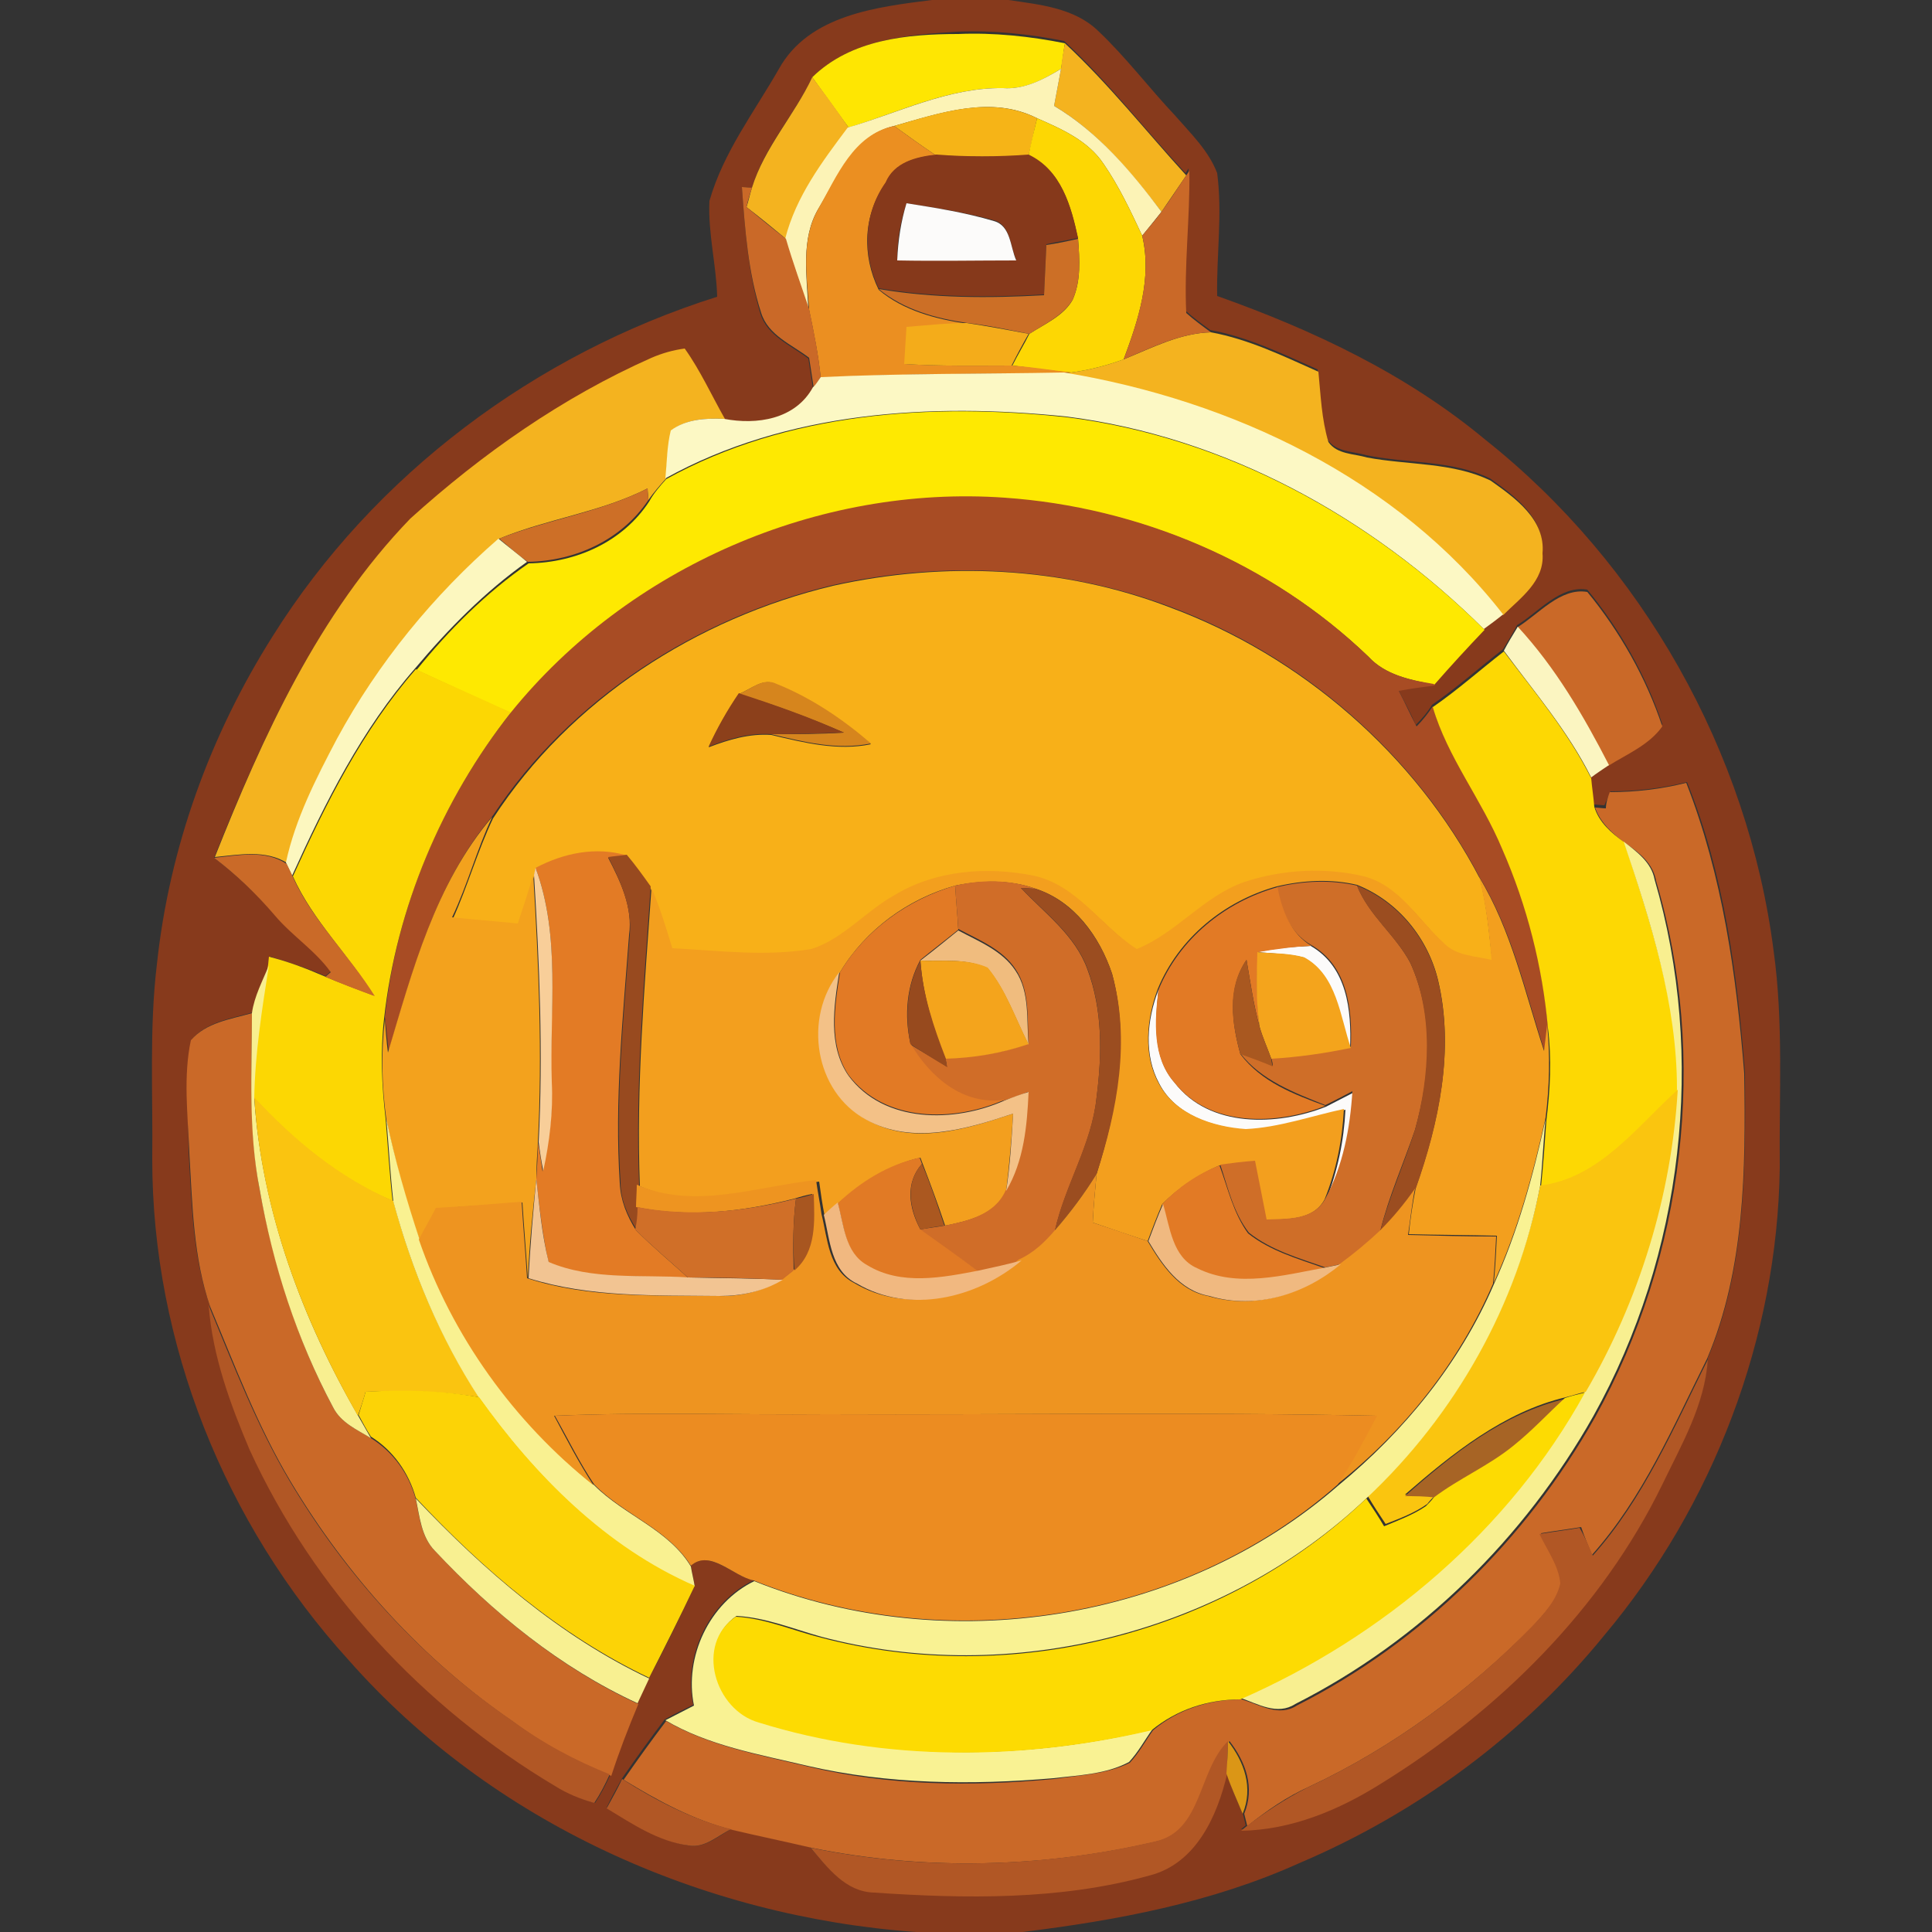 <?xml version="1.0" encoding="utf-8"?>
<!-- Generator: Adobe Illustrator 26.0.3, SVG Export Plug-In . SVG Version: 6.00 Build 0)  -->
<svg version="1.1" id="Layer_1" xmlns="http://www.w3.org/2000/svg" xmlns:xlink="http://www.w3.org/1999/xlink" x="0px" y="0px"
	 viewBox="0 0 250 250" style="enable-background:new 0 0 250 250;" xml:space="preserve">
<rect x="0" y="0" width="250" height="250" fill="#333333" stroke="none"/>
<style type="text/css">
	.st0{fill:#873A1C;}
	.st1{fill:#FEE602;}
	.st2{fill:#F4B31F;}
	.st3{fill:#FCF3B6;}
	.st4{fill:#F6B417;}
	.st5{fill:#FDD703;}
	.st6{fill:#EB8F21;}
	.st7{fill:#86391B;}
	.st8{fill:#CA6928;}
	.st9{fill:#FCFBFA;}
	.st10{fill:#CC6F26;}
	.st11{fill:#F4AC1A;}
	.st12{fill:#FCF8C4;}
	.st13{fill:#FEE901;}
	.st14{fill:#CD6F27;}
	.st15{fill:#A84C24;}
	.st16{fill:#FCF7BF;}
	.st17{fill:#F8B018;}
	.st18{fill:#FBF5C1;}
	.st19{fill:#FDD803;}
	.st20{fill:#FCD703;}
	.st21{fill:#D6851D;}
	.st22{fill:#8C401B;}
	.st23{fill:#F3A21D;}
	.st24{fill:#F8EF90;}
	.st25{fill:#CA6A28;}
	.st26{fill:#E37B25;}
	.st27{fill:#984A1F;}
	.st28{fill:#F8CE99;}
	.st29{fill:#F39F1E;}
	.st30{fill:#D06D28;}
	.st31{fill:#CF6E28;}
	.st32{fill:#E27A25;}
	.st33{fill:#9B4D20;}
	.st34{fill:#F0BC7E;}
	.st35{fill:#F4A41C;}
	.st36{fill:#974A1E;}
	.st37{fill:#A95820;}
	.st38{fill:#F3C187;}
	.st39{fill:#FAC50F;}
	.st40{fill:#FAC410;}
	.st41{fill:#F9F191;}
	.st42{fill:#F9F293;}
	.st43{fill:#E17A25;}
	.st44{fill:#AB5820;}
	.st45{fill:#EE9420;}
	.st46{fill:#F2C492;}
	.st47{fill:#D06F28;}
	.st48{fill:#A85620;}
	.st49{fill:#F1B880;}
	.st50{fill:#F0B980;}
	.st51{fill:#B15725;}
	.st52{fill:#FCD306;}
	.st53{fill:#A76425;}
	.st54{fill:#FDDB02;}
	.st55{fill:#EC8C21;}
	.st56{fill:#F8F091;}
	.st57{fill:#DB9616;}
</style>
<g id="_x23_873a1cff">
	<path class="st0" d="M120.6,0h9.9c4,0.6,8.5,1,11.6,4c3.6,3.4,6.6,7.4,10,11c2,2.3,4.3,4.5,5.4,7.4c0.7,5.3-0.1,10.6,0,15.9
		c12.4,4.4,24.5,10.1,34.7,18.6c20.3,16.1,34,40.4,37.3,66.1c1.3,9.3,0.7,18.7,0.8,28.1c-0.3,22-8.6,43.7-22.7,60.5
		c-10.5,12.9-24.2,23-39.5,29.5c-11.3,5.1-23.6,7.4-35.8,8.9h-13.8c-27.7-2-54.9-14.2-73.4-35.2c-16-17.6-25.4-41-25.4-64.8
		c0.1-8.4-0.4-16.9,0.6-25.2c1.6-15.1,6.9-29.7,15-42.5c13.1-20.9,34-36.5,57.5-43.9c-0.1-4.1-1.2-8.2-1-12.4
		c1.8-6.3,5.8-11.5,9-17.1C104.7,1.9,113.5,0.9,120.6,0 M105.1,10c-2.3,4.9-6.2,9-7.8,14.3L96,24.2c0.4,5.5,0.8,11.1,2.4,16.4
		c0.9,2.9,4,4.1,6.2,5.8c0.2,1.3,0.4,2.6,0.6,3.9c-2.3,4.1-7.2,4.9-11.5,4.1c-1.7-3.1-3.2-6.3-5.2-9.1c-1.5,0.1-2.9,0.6-4.3,1.2
		c-11.5,5.1-21.9,12.4-31.2,20.8C41.2,79.4,34,95.3,27.7,111c2.9,2.2,5.5,4.7,7.9,7.4c2.2,2.6,5.2,4.5,7.2,7.3l-0.7,0.6
		c-2.3-1-4.7-1.8-7.1-2.5l-0.1,1c-0.8,2-1.9,4-2.2,6.2c-2.8,0.8-5.9,1.2-7.9,3.5c-1,4.7-0.4,9.6-0.4,14.4c0.4,6.7,0.5,13.5,2.7,19.9
		c0.4,6.6,2.8,12.8,5.3,18.8c8.3,18.1,22.5,33.3,39.5,43.5c1.6,0.9,3.3,1.7,5.1,2.2c0.8-1.2,1.4-2.4,2-3.7c1-3.2,2.2-6.3,3.5-9.3
		c0.5-1.1,1-2.1,1.5-3.2c2.1-3.9,4-7.9,5.9-11.9c-0.1-0.6-0.4-1.9-0.5-2.6c2.4-2.2,5.5,1.4,8.1,1.9c-5.8,2.8-9.1,9.8-7.8,16.1
		c-1.2,0.6-2.5,1.2-3.7,1.9c-1.9,2.5-3.7,5-5.5,7.6c-0.7,1.3-1.4,2.5-2,3.8c3.3,1.9,6.7,4.3,10.6,4.9c2.1,0.4,3.8-1.2,5.5-2.1
		c3.4,0.8,6.8,1.5,10.2,2.3c2.2,2.5,4.5,5.7,8.2,5.8c11.9,0.8,24.1,1,35.6-2.2c6.1-1.5,8.8-7.7,10.1-13.2c0.6,1.8,1.3,3.5,2.1,5.2
		c0.1,0.4,0.3,1.2,0.4,1.6l-0.6,0.5c6.5-0.1,12.7-2.7,18.1-6.1c15.2-9.4,28.5-22.5,36.4-38.7c2.5-5.2,5.5-10.3,5.9-16.2
		c4.9-11.6,4.9-24.5,4.8-36.9c-1-12.8-2.7-25.7-7.5-37.6c-3.2,0.8-6.6,1.2-9.9,1.2c-0.2,0.5-0.6,1.4-0.8,1.8c-0.3,0-1-0.1-1.4-0.1
		c-0.1-1.2-0.3-2.4-0.4-3.7c0.6-0.4,1.8-1.2,2.3-1.6c2.4-1.5,5.3-2.6,7-5.1c-2.1-6.3-5.5-12.3-9.7-17.4c-3.5-0.6-6.3,2.9-9.1,4.6
		c-0.4,0.8-1.3,2.3-1.8,3.1c-3.1,2.4-6,5-9.2,7.2c-0.6,1-1.3,1.8-2.1,2.6c-0.7-1.6-1.5-3.1-2.3-4.6c1.6-0.2,3.1-0.5,4.7-0.7
		l-0.2-0.2c2.1-2.5,4.3-4.8,6.5-7.1c0.6-0.5,1.8-1.4,2.5-1.9c2.2-2.3,5.4-4.5,5.1-8c0.4-4.3-3.6-7.2-6.7-9.4c-5-2.4-10.7-1.9-16-3
		c-1.7-0.5-3.9-0.4-5-2c-0.9-2.9-1-6-1.3-9.1c-4.5-2-9-4.2-13.9-5.1c-1.1-0.8-2.2-1.6-3.2-2.5c-0.3-6.1,0.5-12.3,0.4-18.4l-0.4,0.6
		c-5.3-5.7-10-11.8-15.7-17.1c-4.5-0.9-9.2-1.4-13.8-1.2C117.3,4.5,110.1,5.1,105.1,10z"/>
</g>
<g id="_x23_fee602ff">
	<path class="st1" d="M105.1,10c5-4.9,12.3-5.6,18.9-5.6c4.6-0.2,9.3,0.3,13.8,1.2c-0.2,1.1-0.3,2.2-0.5,3.3
		c-2.3,1.4-4.7,2.7-7.5,2.5c-7-0.1-13.4,3.1-20,5.1C108.2,14.3,106.7,12.2,105.1,10z"/>
</g>
<g id="_x23_f4b31fff">
	<path class="st2" d="M137.8,5.6c5.7,5.3,10.5,11.4,15.7,17.1c-1.1,1.6-2.1,3.1-3.2,4.7c-4-5.2-8.2-10.3-13.9-13.7
		c0.3-1.6,0.6-3.2,0.9-4.8C137.4,7.8,137.6,6.7,137.8,5.6z"/>
	<path class="st2" d="M97.3,24.3c1.6-5.2,5.5-9.4,7.8-14.3c1.6,2.1,3.2,4.3,4.7,6.5c-3.3,4.4-6.7,9-8.1,14.4
		c-1.7-1.4-3.4-2.8-5.1-4.1C96.8,26.2,97.1,24.9,97.3,24.3z"/>
	<path class="st2" d="M145.4,46.5c3.7-1.5,7.3-3.4,11.3-3.5c4.9,0.9,9.4,3.1,13.9,5.1c0.3,3,0.4,6.1,1.3,9.1c1.1,1.6,3.3,1.5,5,2
		c5.3,1,11.1,0.6,16,3c3.1,2.2,7.1,5,6.7,9.4c0.3,3.6-2.9,5.8-5.1,8c-13.7-17.6-35.1-27.7-56.8-31.3l0.9-0.1
		C140.9,47.9,143.2,47.3,145.4,46.5z"/>
	<path class="st2" d="M84.3,46.3c1.4-0.6,2.8-1,4.3-1.2c2,2.8,3.5,6.1,5.2,9.1c-2.4-0.1-5,0-6.9,1.5c-0.5,2-0.6,4.1-0.7,6.2
		c-0.8,0.9-1.6,1.8-2.3,2.8c0-0.4-0.1-1.1-0.1-1.5c-6.1,3.1-12.9,3.9-19.2,6.5c-8.4,7.3-15.6,16.1-20.9,25.9
		c-2.8,5.1-5.4,10.4-6.5,16.1c-2.8-1.8-6.3-1.1-9.4-0.8C34,95.3,41.2,79.4,53.1,67.1C62.4,58.7,72.8,51.4,84.3,46.3z"/>
</g>
<g id="_x23_fcf3b6ff">
	<path class="st3" d="M129.8,11.4c2.7,0.2,5.2-1.1,7.5-2.5c-0.3,1.6-0.6,3.2-0.9,4.8c5.7,3.4,10,8.5,13.9,13.7c-0.8,1-1.6,2-2.5,3.1
		c-1.5-3.2-3-6.4-5-9.3c-2-3-5.4-4.5-8.6-5.9c-5.9-3-12.5-0.7-18.5,1c-5.2,1.2-7.3,6.6-9.8,10.7c-2.3,3.9-1.5,8.7-1.3,13
		c-1-3.1-2.1-6.1-3-9.1c1.4-5.5,4.8-10,8.1-14.4C116.3,14.6,122.7,11.3,129.8,11.4z"/>
</g>
<g id="_x23_f6b417ff">
	<path class="st4" d="M115.7,16.3c5.9-1.7,12.5-4,18.5-1c-0.4,1.6-0.7,3.2-1.1,4.8c-4,0.3-8,0.2-12,0
		C119.3,18.9,117.5,17.6,115.7,16.3z"/>
</g>
<g id="_x23_fdd703ff">
	<path class="st5" d="M133.1,20.1c0.3-1.6,0.7-3.2,1.1-4.8c3.2,1.4,6.6,2.9,8.6,5.9c2,2.9,3.5,6.1,5,9.3c1.3,5.5-0.5,10.9-2.4,16
		c-2.2,0.8-4.5,1.4-6.8,1.7c-2.5-0.2-5.1-0.6-7.6-0.9c0.7-1.4,1.5-2.7,2.2-4.1c2-1.3,4.4-2.3,5.6-4.4c1.1-2.5,0.9-5.2,0.7-7.9
		C138.6,26.8,137.4,22.1,133.1,20.1z"/>
</g>
<g id="_x23_eb8f21ff">
	<path class="st6" d="M105.9,27c2.4-4.2,4.5-9.6,9.8-10.7c1.8,1.3,3.6,2.6,5.4,3.8c-2.6,0.2-5.4,1-6.5,3.6
		c-2.9,4.1-3.1,9.3-0.9,13.8c3.2,2.7,7.4,3.8,11.5,4.4c-2.6,0.1-5.2,0.3-7.8,0.5c-0.1,1.6-0.2,3.2-0.3,4.7c4.6,0.3,9.3,0.2,13.9,0.2
		c2.6,0.2,5.1,0.6,7.6,0.9l-0.9,0.1c-10.5,0.1-21,0-31.5,0.6c-0.3-3-0.9-5.9-1.5-8.8C104.4,35.7,103.6,31,105.9,27z"/>
</g>
<g id="_x23_86391bff">
	<path class="st7" d="M114.6,23.6c1.1-2.6,3.9-3.3,6.5-3.6c4,0.3,8,0.3,12,0c4.2,2,5.5,6.6,6.4,10.8c-1.4,0.3-2.8,0.5-4.1,0.8
		c-0.1,2.2-0.2,4.3-0.3,6.5c-7.1,0.4-14.3,0.4-21.4-0.8C111.6,33,111.7,27.7,114.6,23.6 M117.3,26.3c-0.8,2.4-1.2,4.8-1.2,7.3
		c5.1,0.1,10.3,0,15.4,0c-0.8-1.7-0.7-4.5-2.9-5.1C125,27.5,121.2,26.9,117.3,26.3z"/>
</g>
<g id="_x23_ca6928ff">
	<path class="st8" d="M153.5,22.7l0.4-0.6c0.1,6.1-0.7,12.3-0.4,18.4c1,0.9,2.1,1.7,3.2,2.5c-4,0.1-7.7,2-11.3,3.5
		c1.9-5.1,3.7-10.6,2.4-16c0.8-1,1.7-2,2.5-3.1C151.4,25.9,152.4,24.3,153.5,22.7z"/>
	<path class="st8" d="M96,24.2l1.3,0.1c-0.2,0.6-0.6,1.9-0.7,2.5c1.7,1.4,3.4,2.8,5.1,4.1c0.9,3.1,2,6.1,3,9.1
		c0.6,2.9,1.2,5.8,1.5,8.8c-0.2,0.3-0.7,1.1-0.9,1.4c-0.2-1.3-0.4-2.6-0.6-3.9c-2.2-1.7-5.3-2.9-6.2-5.8
		C96.8,35.3,96.4,29.7,96,24.2z"/>
	<path class="st8" d="M196.3,81.2c2.8-1.7,5.6-5.2,9.1-4.6c4.2,5.1,7.6,11.1,9.7,17.4c-1.7,2.4-4.6,3.6-7,5.1
		C204.9,92.7,201.2,86.5,196.3,81.2z"/>
	<path class="st8" d="M208.3,102.5c3.4,0,6.7-0.4,9.9-1.2c4.7,12,6.5,24.9,7.5,37.6c0.2,12.4,0.1,25.3-4.8,36.9
		c-4.4,8.8-8.3,18-14.9,25.4c-0.5-1.2-1-2.4-1.4-3.6c-1.8,0.3-3.5,0.5-5.2,0.8c1,2.1,2.5,4.1,2.7,6.4c-0.5,2.2-2.2,3.9-3.6,5.5
		c-8.4,8.5-18.2,15.8-29.1,20.9c-2.9,1.3-5.5,3.1-8,5.1c-0.1-0.4-0.3-1.2-0.4-1.6c1.4-3.4,0.2-6.7-1.9-9.4c-3.9,3.8-3.3,11.6-9.5,13
		c-14.6,3.4-29.9,3.8-44.6,0.8c-3.4-0.8-6.8-1.5-10.2-2.3c-5.1-1.3-9.7-3.8-14.1-6.5c1.8-2.6,3.6-5.1,5.5-7.6
		c5.7,3.3,12.2,4.4,18.4,5.9c10.4,2.5,21.2,2.6,31.8,1.6c3.3-0.5,6.8-0.6,9.8-2.1c1.2-1.3,2-2.8,3-4.2c3.2-2.7,7.3-4,11.5-4
		c2.3,0.7,4.8,2.3,7.1,0.8c16.2-8.2,29.7-21.5,38.6-37.3c11.6-20.9,14.7-46.5,7.9-69.4c-0.4-2.3-2.2-3.7-4-4.9
		c-1.6-1.2-3.2-2.6-3.9-4.6c0.3,0,1,0.1,1.4,0.1C207.8,103.9,208.1,103,208.3,102.5z"/>
	<path class="st8" d="M24.7,134.6c2-2.3,5.1-2.7,7.9-3.5c0,7.6-0.4,15.3,1,22.8c1.8,9.8,4.8,19.4,9.5,28.2c1,2,3.1,2.9,4.9,4
		c2.9,1.8,4.9,4.6,5.8,7.9c0.5,2.3,0.7,5,2.6,6.8c7.5,8,16.2,15.1,26.2,19.7c-1.3,3.1-2.5,6.2-3.5,9.3c-4.5-1.8-8.8-4.1-12.7-7
		c-11.8-8.1-21.5-18.9-28.8-31.1c-4.3-7.2-7.2-15-10.4-22.6c-2.2-6.4-2.3-13.2-2.7-19.9C24.3,144.2,23.7,139.3,24.7,134.6z"/>
</g>
<g id="_x23_fcfbfaff">
	<path class="st9" d="M117.3,26.3c3.8,0.6,7.6,1.2,11.3,2.3c2.2,0.6,2.1,3.3,2.9,5.1c-5.1,0-10.3,0.1-15.4,0
		C116.2,31.1,116.6,28.6,117.3,26.3z"/>
	<path class="st9" d="M162.7,123.2c2.3-0.5,4.6-0.7,6.9-0.8c4.7,2.7,5.3,8.3,5.1,13.2c-1.4-4.1-1.8-9.4-6-11.7
		C166.8,123.4,164.7,123.4,162.7,123.2z"/>
	<path class="st9" d="M150,140.2c-2-3.7-1.6-8.2-0.1-12.1c-0.4,4-0.8,8.7,2.1,12c4.5,5.9,13.3,5.6,19.6,3.1c1.2-0.6,2.3-1.2,3.5-1.8
		c-0.3,4.8-1.2,9.6-3.5,13.9c1.5-3.8,2.3-7.7,2.5-11.7c-4.2,1-8.3,2.4-12.7,2.6C157,145.9,152.1,144.3,150,140.2z"/>
</g>
<g id="_x23_cc6f26ff">
	<path class="st10" d="M135.4,31.7c1.4-0.2,2.8-0.5,4.1-0.8c0.2,2.6,0.4,5.4-0.7,7.9c-1.3,2.1-3.6,3.1-5.6,4.4
		c-2.6-0.5-5.3-1.1-8-1.4c-4.1-0.6-8.2-1.7-11.5-4.4c7.1,1.2,14.2,1.2,21.4,0.8C135.2,36,135.3,33.9,135.4,31.7z"/>
</g>
<g id="_x23_f4ac1aff">
	<path class="st11" d="M117.3,42.3c2.6-0.2,5.2-0.5,7.8-0.5c2.7,0.4,5.3,0.9,8,1.4c-0.8,1.4-1.5,2.7-2.2,4.1
		c-4.6,0-9.3,0.1-13.9-0.2C117.1,45.5,117.2,43.9,117.3,42.3z"/>
</g>
<g id="_x23_fcf8c4ff">
	<path class="st12" d="M106.2,48.8c10.5-0.5,21-0.4,31.5-0.6c21.7,3.6,43.1,13.7,56.8,31.3c-0.6,0.5-1.8,1.4-2.5,1.9
		c-14.6-14.5-33.5-24.9-54-27.5c-17.5-1.8-36.2-0.7-51.9,8c0.2-2.1,0.2-4.2,0.7-6.2c2-1.5,4.6-1.6,6.9-1.5c4.2,0.8,9.2,0.1,11.5-4.1
		C105.5,49.9,105.9,49.2,106.2,48.8z"/>
</g>
<g id="_x23_fee901ff">
	<path class="st13" d="M86.2,62c15.7-8.7,34.4-9.9,51.9-8c20.5,2.6,39.4,13,54,27.5c-2.2,2.3-4.4,4.7-6.5,7.1
		c-3-0.6-6.3-1.2-8.5-3.6c-12.6-12.1-29.6-19.3-47-20.5c-24.1-1.7-48.7,9-63.9,27.8c-4.1-1.8-8.2-3.7-12.3-5.6
		c4.2-5.2,9-10,14.5-13.8c6.2-0.1,12.2-2.8,15.6-8C84.6,63.8,85.4,62.9,86.2,62z"/>
</g>
<g id="_x23_cd6f27ff">
	<path class="st14" d="M64.6,69.7c6.3-2.5,13.1-3.4,19.2-6.5c0,0.4,0.1,1.1,0.1,1.5c-3.5,5.2-9.5,7.9-15.6,8
		C67,71.8,65.8,70.7,64.6,69.7z"/>
</g>
<g id="_x23_a84c24ff">
	<path class="st15" d="M66.1,92.2c15.2-18.8,39.8-29.5,63.9-27.8c17.4,1.2,34.4,8.4,47,20.5c2.2,2.4,5.4,3.1,8.5,3.6l0.2,0.2
		c-1.6,0.2-3.1,0.4-4.7,0.7c0.8,1.5,1.5,3.1,2.3,4.6c0.8-0.8,1.5-1.7,2.1-2.6c1.9,6.6,6.4,11.9,9,18.2c3.2,7.3,5.2,15.2,5.9,23.1
		c-0.1,0.9-0.3,2.6-0.4,3.4c-2.5-7.6-4.2-15.6-8.4-22.5c-8.4-16.1-23.1-28.8-40.1-35.1c-13.8-5.2-29.2-6-43.6-2.8
		c-17.6,4.2-34,14.7-44,29.8c-7.4,8.7-10.3,19.8-13.5,30.5c-0.2-1.5-0.3-3-0.5-4.4C51.3,117.3,57.2,103.5,66.1,92.2z"/>
</g>
<g id="_x23_fcf7bfff">
	<path class="st16" d="M43.6,95.6c5.3-9.8,12.5-18.6,20.9-25.9c1.2,1,2.5,2,3.7,3c-5.5,3.9-10.2,8.7-14.5,13.8
		c-6.9,7.9-11.6,17.3-15.9,26.8c-0.2-0.4-0.6-1.2-0.8-1.7C38.2,106,40.9,100.7,43.6,95.6z"/>
</g>
<g id="_x23_f8b018ff">
	<path class="st17" d="M107.8,75.8c14.4-3.2,29.8-2.5,43.6,2.8c17,6.3,31.7,19,40.1,35.1c0.9,3.5,1.2,7.1,1.6,10.7
		c-2.1-0.5-4.6-0.5-6.2-2.2c-3.3-3-5.7-7.4-10.3-8.6c-5.1-1.2-10.5-0.9-15.4,0.7c-5.3,1.8-8.9,6.6-14,8.7c-4.6-3-7.8-8.3-13.4-9.5
		c-6-1.2-12.6-0.7-17.9,2.5c-3.8,2.1-6.7,5.7-11,6.9c-5.9,1-12,0.2-18-0.1c-0.8-2.6-1.7-5.3-2.7-7.8c-0.9-1.4-2-2.8-3.1-4.1
		c-4-1.2-8.2-0.3-11.8,1.6l-0.2,0.9c-0.6,2.1-1.3,4.2-2,6.3c-2.8-0.3-5.6-0.6-8.5-0.8c1.9-4.2,3.2-8.8,5.2-13
		C73.8,90.5,90.2,80,107.8,75.8 M95.6,89.8c-1.5,2.2-2.8,4.5-3.9,6.9c2.6-1,5.3-1.8,8.1-1.6c4.2,1,8.6,2.1,12.9,1.2
		c-3.7-3.2-7.7-5.9-12.2-7.7C98.8,87.6,97.2,89.2,95.6,89.8z"/>
</g>
<g id="_x23_fbf5c1ff">
	<path class="st18" d="M194.6,84.2c0.4-0.8,1.3-2.3,1.8-3.1c4.9,5.3,8.5,11.5,11.8,17.9c-0.6,0.4-1.8,1.2-2.3,1.6
		C202.9,94.6,198.5,89.5,194.6,84.2z"/>
</g>
<g id="_x23_fdd803ff">
	<path class="st19" d="M185.4,91.5c3.2-2.2,6.1-4.8,9.2-7.2c4,5.3,8.3,10.4,11.3,16.4c0.1,1.2,0.3,2.4,0.4,3.7
		c0.6,2,2.2,3.4,3.9,4.6c3.4,10.4,6.9,21,7,32.2c-5.3,4.8-10.2,11.5-17.8,12.4c0.3-2.9,0.5-5.8,0.7-8.6c0.5-4,0.7-8,0.2-12
		c-0.7-7.9-2.7-15.8-5.9-23.1C191.7,103.4,187.3,98,185.4,91.5z"/>
</g>
<g id="_x23_fcd703ff">
	<path class="st20" d="M37.9,113.4c4.3-9.5,9-18.9,15.9-26.8c4.1,1.9,8.2,3.7,12.3,5.6c-8.9,11.3-14.8,25.2-16.4,39.6
		c-0.5,4.3-0.3,8.7,0.2,13c0.3,3.5,0.5,7.1,0.9,10.6c-7-2.9-12.9-7.9-18-13.4c0.1-5.8,1-11.5,1.9-17.2l0.1-1
		c2.4,0.6,4.8,1.5,7.1,2.5c2.1,0.9,4.3,1.7,6.4,2.5C45.2,123.6,40.5,119.2,37.9,113.4z"/>
</g>
<g id="_x23_d6851dff">
	<path class="st21" d="M95.6,89.8c1.6-0.6,3.1-2.2,4.9-1.3c4.5,1.8,8.6,4.6,12.2,7.7c-4.4,0.9-8.7-0.2-12.9-1.2c3.1,0,6.3,0,9.4-0.2
		C104.8,92.9,100.2,91.2,95.6,89.8z"/>
</g>
<g id="_x23_8c401bff">
	<path class="st22" d="M91.7,96.6c1.1-2.4,2.4-4.7,3.9-6.9c4.6,1.5,9.2,3.1,13.6,5.1c-3.1,0.1-6.3,0.2-9.4,0.2
		C97,94.8,94.3,95.6,91.7,96.6z"/>
</g>
<g id="_x23_f3a21dff">
	<path class="st23" d="M50.2,136.2c3.2-10.7,6.1-21.8,13.5-30.5c-2,4.2-3.2,8.8-5.2,13c2.8,0.3,5.6,0.5,8.5,0.8
		c0.7-2.1,1.4-4.2,2-6.3c0.7,11.5,1.2,23.1,0.6,34.7c-0.1,1.6-0.2,3.1-0.2,4.7c-0.5,4.3-0.9,8.6-1.1,12.9c-0.2-3.3-0.5-6.6-0.7-9.9
		c-3.7,0.3-7.4,0.5-11.1,0.8c-0.7,1.4-1.5,2.7-2.2,4.1c-1.8-5.1-3.2-10.3-4.3-15.6c-0.6-4.3-0.7-8.7-0.2-13
		C49.9,133.2,50,134.7,50.2,136.2z"/>
</g>
<g id="_x23_f8ef90ff">
	<path class="st24" d="M210.1,108.9c1.7,1.3,3.6,2.7,4,4.9c6.7,22.9,3.7,48.6-7.9,69.4c-8.9,15.8-22.4,29.1-38.6,37.3
		c-2.3,1.5-4.8,0-7.1-0.8c18.5-8.1,34.8-21.9,44.6-39.7c6.9-11.9,11.2-25.4,11.9-39.1C217,129.9,213.6,119.3,210.1,108.9z"/>
	<path class="st24" d="M32.6,131.1c0.3-2.2,1.4-4.2,2.2-6.2c-0.9,5.7-1.8,11.4-1.9,17.2c1,14.6,6.2,28.6,13.5,41.2
		c0.5,0.9,1.1,1.9,1.6,2.8c-1.8-1.1-3.9-2-4.9-4c-4.7-8.8-7.8-18.4-9.5-28.2C32.1,146.3,32.6,138.7,32.6,131.1z"/>
</g>
<g id="_x23_ca6a28ff">
	<path class="st25" d="M27.7,111c3.1-0.3,6.6-1.1,9.4,0.8c0.2,0.4,0.6,1.2,0.8,1.7c2.6,5.7,7.3,10.1,10.6,15.4
		c-2.2-0.8-4.3-1.6-6.4-2.5l0.7-0.6c-2-2.8-5-4.7-7.2-7.3C33.2,115.7,30.6,113.2,27.7,111z"/>
</g>
<g id="_x23_e37b25ff">
	<path class="st26" d="M69.3,112.3c3.6-1.9,7.8-2.8,11.8-1.6c-0.6,0.1-1.8,0.2-2.4,0.3c1.6,3.1,3.2,6.4,2.7,10
		c-0.8,10.7-1.9,21.4-1.2,32.1c0.1,2.2,0.9,4.2,2.1,6.1c2.2,2.2,4.5,4.1,6.8,6.2c-6-0.5-12.4,0.4-18.1-2c-0.8-3.5-1.2-7.2-1.6-10.8
		c0.1-1.6,0.2-3.1,0.2-4.7c0.2,0.9,0.5,2.8,0.6,3.7c0.8-3.8,1.4-7.6,1.1-11.5C71.1,130.7,72.6,121.2,69.3,112.3z"/>
</g>
<g id="_x23_984a1fff">
	<path class="st27" d="M78.7,110.9c0.6-0.1,1.8-0.2,2.4-0.3c1.1,1.3,2.1,2.7,3.1,4.1c-0.9,12.9-2,25.7-1.5,38.6
		c0,0.7-0.1,2.1-0.1,2.9c-0.1,1-0.1,1.9-0.2,2.9c-1.2-1.8-2.1-3.9-2.1-6.1c-0.7-10.7,0.4-21.4,1.2-32.1
		C81.8,117.4,80.3,114,78.7,110.9z"/>
</g>
<g id="_x23_f8ce99ff">
	<path class="st28" d="M69.1,113.2l0.2-0.9c3.3,8.9,1.8,18.5,2.1,27.7c0.2,3.9-0.3,7.8-1.1,11.5c-0.2-0.9-0.5-2.8-0.6-3.7
		C70.3,136.3,69.8,124.7,69.1,113.2z"/>
</g>
<g id="_x23_f39f1eff">
	<path class="st29" d="M115.8,115.8c5.3-3.2,11.9-3.7,17.9-2.5c5.7,1.2,8.8,6.6,13.4,9.5c5.2-2.1,8.7-6.9,14-8.7
		c4.9-1.6,10.4-1.9,15.4-0.7c4.6,1.2,7,5.6,10.3,8.6c1.6,1.7,4.1,1.7,6.2,2.2c-0.3-3.6-0.7-7.2-1.6-10.7c4.2,6.9,5.9,14.9,8.4,22.5
		c0.1-0.9,0.3-2.6,0.4-3.4c0.4,4,0.3,8-0.2,12c-1.6,7.3-3.6,14.6-6.7,21.4c0.2-2,0.3-4.1,0.4-6.1c-3.8-0.1-7.6-0.1-11.4-0.2
		c0.2-2,0.5-4,0.9-6c3-8.5,5-17.9,2.9-26.8c-1.3-5.5-5.2-10.3-10.5-12.4c-3.4-0.8-7-0.6-10.4,0.2c-6.8,1.9-12.7,6.7-15.4,13.3
		c-1.4,3.8-1.9,8.4,0.1,12.1c2.1,4.1,7,5.7,11.3,6c4.3-0.2,8.5-1.7,12.7-2.6c-0.2,4-1,8-2.5,11.7c-1.5,2.8-4.9,2.5-7.6,2.7
		c-0.5-2.5-1-5.1-1.5-7.6c-1.5,0.1-3,0.3-4.5,0.5c-2.8,1.2-5.3,2.9-7.4,5c-0.7,1.6-1.3,3.2-1.9,4.8c-2.4-0.8-4.8-1.6-7.1-2.4
		c0.1-2.1,0.3-4.2,0.5-6.3c2.6-8.3,4.3-17.4,2-25.9c-1.6-4.8-4.9-9.4-9.9-11c-3.4-1.2-7-1.1-10.4-0.4c-6.1,1.7-11.6,5.7-14.9,11.2
		c-4.7,5.8-3.2,15.5,3.5,19.1c5.9,3.4,12.9,1.2,18.9-0.8c-0.2,3.3-0.5,6.7-0.9,10c-1.4,3.1-4.9,3.9-7.9,4.5c-0.9-2.7-1.9-5.4-2.9-8
		l-0.3-0.8c-4,0.9-7.6,3.2-10.6,5.9c-0.5,0.4-1.3,1.2-1.8,1.6c-0.3-1.5-0.5-2.9-0.7-4.4c-7.7,0.8-15.7,3.9-23.2,0.6
		c-0.5-12.9,0.6-25.8,1.5-38.6c1.1,2.5,1.9,5.2,2.7,7.8c6,0.3,12,1.1,18,0.1C109.1,121.5,112,117.9,115.8,115.8z"/>
</g>
<g id="_x23_d06d28ff">
	<path class="st30" d="M123.6,114.6c3.4-0.8,7.1-0.8,10.4,0.4c-0.5,0-1.5-0.1-1.9-0.1c3.1,3.3,7,6.1,8.6,10.5
		c2,5.3,1.9,11.1,1.2,16.6c-0.6,6.1-4.1,11.4-5.4,17.3c-1.3,1.5-2.8,2.8-4.4,4c-1.8,0.5-3.6,0.9-5.5,1.3c-2.5-1.9-5.1-3.6-7.6-5.5
		c1.1-0.2,2.1-0.3,3.2-0.5c3-0.6,6.5-1.4,7.9-4.5c2.3-3.9,2.7-8.4,2.9-12.8c-1,0.4-2.1,0.8-3.1,1.1c-5.4,0.8-9.7-3-12.2-7.3
		c1.6,1,3.2,1.9,4.8,2.9c0-0.3-0.1-0.8-0.2-1.1c3.7-0.1,7.3-0.6,10.8-1.9c-0.2-3.2,0.2-6.8-1.7-9.6c-1.7-2.6-4.8-3.8-7.4-5.2
		C123.9,118.4,123.7,116.5,123.6,114.6z"/>
</g>
<g id="_x23_cf6e28ff">
	<path class="st31" d="M165.2,114.8c3.4-0.8,6.9-1,10.4-0.2c1.5,3.8,5,6.4,6.9,10c3.1,6.8,2.6,14.6,0.6,21.6
		c-1.5,4.4-3.4,8.6-4.5,13.1c-1.6,1.6-3.3,3-5.2,4.3c-0.5,0.1-1.4,0.3-1.9,0.4c-3.4-1.2-7-2.2-9.9-4.5c-2-2.6-2.7-5.8-3.7-8.8
		c1.5-0.2,3-0.4,4.5-0.5c0.5,2.5,1,5.1,1.5,7.6c2.7-0.1,6.1,0.1,7.6-2.7c2.3-4.3,3.2-9.1,3.5-13.9c-1.1,0.6-2.3,1.2-3.5,1.8
		c-4-1.6-8.3-3.2-11-6.7c1.4,0.5,2.8,1,4.2,1.6c0-0.2-0.1-0.7-0.2-1c3.4-0.2,6.9-0.7,10.3-1.4c0.2-4.9-0.4-10.5-5.1-13.2
		C166.9,120.7,165.8,117.8,165.2,114.8z"/>
</g>
<g id="_x23_e27a25ff">
	<path class="st32" d="M108.7,125.8c3.3-5.5,8.8-9.4,14.9-11.2c0.1,1.9,0.3,3.8,0.4,5.7c-1.6,1.3-3.3,2.6-4.9,3.9
		c-1.8,3.3-2.1,7.2-1.3,10.8c2.5,4.3,6.8,8.1,12.2,7.3c-6.5,2.9-15.5,3-20.2-3.2C107.2,135.2,108,130.2,108.7,125.8z"/>
	<path class="st32" d="M149.9,128.1c2.7-6.6,8.6-11.4,15.4-13.3c0.6,3,1.7,6,4.4,7.6c-2.3,0.1-4.6,0.4-6.9,0.8
		c-0.2,3.2-0.2,6.5,0.2,9.7c-0.8-2.9-1.2-5.8-1.7-8.7c-2.5,3.7-1.9,8.2-0.8,12.2c2.7,3.6,6.9,5.2,11,6.7c-6.3,2.5-15,2.8-19.6-3.1
		C149.1,136.8,149.4,132.1,149.9,128.1z"/>
	<path class="st32" d="M150.4,155.8c2.1-2.2,4.6-3.9,7.4-5c1.1,3,1.8,6.2,3.7,8.8c2.9,2.3,6.5,3.3,9.9,4.5
		c-5.4,1.1-11.4,2.7-16.7,0.1C151.6,162.7,151.3,158.8,150.4,155.8z"/>
</g>
<g id="_x23_9b4d20ff">
	<path class="st33" d="M132.1,114.9c0.5,0,1.5,0.1,1.9,0.1c4.9,1.6,8.3,6.2,9.9,11c2.4,8.6,0.7,17.6-2,25.9c-1.6,2.6-3.4,5-5.4,7.3
		c1.3-5.9,4.8-11.2,5.4-17.3c0.7-5.5,0.8-11.3-1.2-16.6C139.1,121,135.2,118.1,132.1,114.9z"/>
	<path class="st33" d="M182.5,124.6c-1.9-3.6-5.4-6.1-6.9-10c5.3,2.1,9.2,6.9,10.5,12.4c2.1,9,0.1,18.3-2.9,26.8
		c-1.4,1.9-2.9,3.8-4.6,5.5c1.2-4.5,3.1-8.7,4.5-13.1C185,139.2,185.5,131.3,182.5,124.6z"/>
</g>
<g id="_x23_f0bc7eff">
	<path class="st34" d="M119.1,124.3c1.7-1.3,3.3-2.6,4.9-3.9c2.6,1.4,5.7,2.6,7.4,5.2c1.9,2.8,1.4,6.4,1.7,9.6
		c-1.7-3.3-2.9-7-5.3-9.9C125.1,124,122,124.4,119.1,124.3z"/>
</g>
<g id="_x23_f4a41cff">
	<path class="st35" d="M119.1,124.3c2.9,0.1,6-0.3,8.7,0.9c2.4,2.9,3.6,6.6,5.3,9.9c-3.5,1.2-7.1,1.8-10.8,1.9
		C120.7,132.9,119.4,128.7,119.1,124.3z"/>
	<path class="st35" d="M162.7,123.2c2,0.2,4.1,0.1,6.1,0.7c4.2,2.3,4.6,7.6,6,11.7c-3.4,0.7-6.8,1.2-10.3,1.4
		c-0.5-1.4-1.1-2.7-1.5-4.1C162.5,129.7,162.6,126.5,162.7,123.2z"/>
</g>
<g id="_x23_974a1eff">
	<path class="st36" d="M117.8,135.1c-0.7-3.7-0.5-7.5,1.3-10.8c0.3,4.4,1.7,8.6,3.3,12.7c0,0.3,0.1,0.8,0.2,1.1
		C120.9,137.1,119.3,136.1,117.8,135.1z"/>
</g>
<g id="_x23_a95820ff">
	<path class="st37" d="M160.5,136.4c-1.1-4.1-1.8-8.5,0.8-12.2c0.5,2.9,0.9,5.9,1.7,8.7c0.4,1.4,1,2.7,1.5,4.1c0,0.2,0.1,0.7,0.2,1
		C163.3,137.4,161.9,136.9,160.5,136.4z"/>
</g>
<g id="_x23_f3c187ff">
	<path class="st38" d="M112.1,144.9c-6.7-3.6-8.2-13.2-3.5-19.1c-0.7,4.4-1.5,9.5,1.2,13.4c4.6,6.2,13.7,6.1,20.2,3.2
		c1-0.4,2.1-0.8,3.1-1.1c-0.2,4.4-0.6,8.9-2.9,12.8c0.5-3.3,0.7-6.6,0.9-10C125.1,146.1,118.1,148.2,112.1,144.9z"/>
</g>
<g id="_x23_fac50fff">
	<path class="st39" d="M199.3,153.4c7.6-0.9,12.5-7.6,17.8-12.4c-0.8,13.7-5,27.3-11.9,39.1c-0.9,0.2-1.8,0.5-2.6,0.7
		c-8,1.9-14.7,7.3-20.8,12.6c1,0,2.9,0.1,3.9,0.1c-0.3,0.3-0.8,0.8-1,1.1c-1.7,1.2-3.6,1.9-5.4,2.6c-0.8-1.2-1.6-2.4-2.3-3.6
		C188.2,183.1,196.3,168.8,199.3,153.4z"/>
</g>
<g id="_x23_fac410ff">
	<path class="st40" d="M32.9,142c5.1,5.5,11,10.4,18,13.4c2.4,9,6,17.6,11.1,25.4c-4.8-0.8-9.8-0.9-14.7-0.7c-0.2,0.8-0.7,2.3-1,3.1
		C39.1,170.6,33.8,156.6,32.9,142z"/>
</g>
<g id="_x23_f9f191ff">
	<path class="st41" d="M50,144.8c1.1,5.3,2.6,10.5,4.3,15.6c4.3,12.4,12.3,23.6,22.6,31.8c3.9,3.9,9.6,5.7,12.5,10.5
		c0.1,0.7,0.4,1.9,0.5,2.6c-11.5-5-20.7-14.3-27.9-24.4c-5.1-7.8-8.7-16.5-11.1-25.4C50.5,151.9,50.3,148.3,50,144.8z"/>
</g>
<g id="_x23_f9f293ff">
	<path class="st42" d="M193.3,166.2c3.1-6.8,5.1-14.1,6.7-21.4c-0.3,2.9-0.4,5.8-0.7,8.6c-2.9,15.4-11,29.7-22.4,40.4
		c-18.4,17.5-46.1,24.5-70.6,18c-3.6-1-7.2-2.5-11-2.7c-5.3,3.7-2.7,12.2,3,13.7c16.4,5.1,34.2,5,50.8,1c-1,1.4-1.8,2.9-3,4.2
		c-3,1.6-6.5,1.7-9.8,2.1c-10.6,0.9-21.4,0.8-31.8-1.6c-6.3-1.5-12.8-2.6-18.4-5.9c1.2-0.6,2.5-1.3,3.7-1.9
		c-1.3-6.3,2-13.3,7.8-16.1c24.9,10,55.3,5.3,75.6-12.4C181.7,185.2,188.9,176.4,193.3,166.2z"/>
</g>
<g id="_x23_e17a25ff">
	<path class="st43" d="M108.4,155.7c3-2.8,6.5-5,10.6-5.9l0.3,0.8c-2.2,2.5-1.7,5.7-0.2,8.5c2.5,1.8,5.1,3.6,7.6,5.5
		c-4.8,0.9-10.1,1.9-14.5-0.7C109.3,162.2,109.2,158.5,108.4,155.7z"/>
</g>
<g id="_x23_ab5820ff">
	<path class="st44" d="M119.1,159.1c-1.4-2.8-2-6,0.2-8.5c1.1,2.6,2,5.3,2.9,8C121.2,158.7,120.1,158.9,119.1,159.1z"/>
</g>
<g id="_x23_ee9420ff">
	<path class="st45" d="M136.5,159.2c2-2.3,3.8-4.7,5.4-7.3c-0.2,2.1-0.4,4.2-0.5,6.3c2.4,0.8,4.8,1.6,7.1,2.4c1.8,3,4,6.4,7.8,7.1
		c6,1.8,12.3-0.2,17-4.1c1.8-1.3,3.6-2.8,5.2-4.3c1.7-1.7,3.2-3.5,4.6-5.5c-0.4,2-0.6,4-0.9,6c3.8,0.1,7.6,0.2,11.4,0.2
		c-0.1,2-0.2,4.1-0.4,6.1c-4.4,10.2-11.5,19.1-20.2,26c1.9-2.9,3.4-5.9,5.1-8.9c-23.7-0.5-47.4-0.1-71.2-0.2
		c-11.7,0.1-23.4-0.3-35.2,0.2c1.6,3,3.2,6.1,5.1,9c-10.3-8.2-18.3-19.3-22.6-31.8c0.7-1.4,1.5-2.7,2.2-4.1
		c3.7-0.2,7.4-0.5,11.1-0.8c0.2,3.3,0.5,6.6,0.7,9.9c8,2.6,16.4,2.2,24.7,2.3c2.9,0.1,5.7-0.6,8.2-2.1c0.4-0.3,1.1-0.9,1.5-1.2
		c3-2.5,2.6-6.4,2.5-9.9c-0.6,0.1-1.7,0.4-2.3,0.6c-6.7,1.7-13.7,2.5-20.5,1.1c0-0.7,0.1-2.1,0.1-2.9c7.5,3.3,15.5,0.2,23.2-0.6
		c0.2,1.5,0.5,2.9,0.7,4.4c0.8,3.2,0.9,7.2,4.2,8.9c6.8,4.1,15.5,1.9,21.3-3C133.8,162.1,135.2,160.7,136.5,159.2z"/>
</g>
<g id="_x23_f2c492ff">
	<path class="st46" d="M69.4,152.5c0.4,3.6,0.7,7.2,1.6,10.8c5.6,2.4,12.1,1.6,18.1,2c4.1,0.1,8.1,0.1,12.2,0.3
		c-2.5,1.5-5.3,2.1-8.2,2.1c-8.3-0.1-16.7,0.2-24.7-2.3C68.6,161.1,69,156.8,69.4,152.5z"/>
</g>
<g id="_x23_d06f28ff">
	<path class="st47" d="M82.5,156.2c6.8,1.3,13.8,0.6,20.5-1.1c-0.4,3.1-0.4,6.2-0.3,9.3c-0.4,0.3-1.1,0.9-1.5,1.2
		c-4.1-0.2-8.1-0.3-12.2-0.3c-2.3-2.1-4.6-4-6.8-6.2C82.4,158.2,82.5,157.2,82.5,156.2z"/>
</g>
<g id="_x23_a85620ff">
	<path class="st48" d="M103,155.1c0.6-0.1,1.7-0.4,2.3-0.6c0.1,3.5,0.4,7.4-2.5,9.9C102.6,161.3,102.6,158.2,103,155.1z"/>
</g>
<g id="_x23_f1b880ff">
	<path class="st49" d="M106.6,157.2c0.4-0.4,1.3-1.2,1.8-1.6c0.8,2.8,0.9,6.5,3.8,8.1c4.4,2.7,9.8,1.6,14.5,0.7
		c1.8-0.4,3.7-0.8,5.5-1.3c-5.8,4.9-14.5,7-21.3,3C107.5,164.5,107.4,160.4,106.6,157.2z"/>
</g>
<g id="_x23_f0b980ff">
	<path class="st50" d="M148.6,160.6c0.6-1.6,1.2-3.2,1.9-4.8c0.9,3,1.2,6.9,4.4,8.3c5.2,2.6,11.2,0.9,16.7-0.1
		c0.5-0.1,1.4-0.3,1.9-0.4c-4.7,3.9-11,5.9-17,4.1C152.6,167,150.4,163.6,148.6,160.6z"/>
</g>
<g id="_x23_b15725ff">
	<path class="st51" d="M27,168.9c3.2,7.7,6.2,15.5,10.4,22.6c7.3,12.3,17.1,23.1,28.8,31.1c3.9,2.9,8.2,5.2,12.7,7
		c-0.6,1.3-1.2,2.5-2,3.7c-1.8-0.5-3.5-1.2-5.1-2.2c-17.1-10.2-31.2-25.4-39.5-43.5C29.8,181.7,27.5,175.5,27,168.9z"/>
	<path class="st51" d="M206.1,201.3c6.6-7.4,10.5-16.6,14.9-25.4c-0.4,5.9-3.4,11-5.9,16.2c-7.9,16.2-21.2,29.3-36.4,38.7
		c-5.4,3.4-11.6,6-18.1,6.1l0.6-0.5c2.5-1.9,5.2-3.7,8-5.1c10.9-5.1,20.7-12.3,29.1-20.9c1.5-1.6,3.1-3.3,3.6-5.5
		c-0.2-2.3-1.7-4.3-2.7-6.4c1.8-0.3,3.5-0.5,5.2-0.8C205.1,198.9,205.6,200.1,206.1,201.3z"/>
	<path class="st51" d="M149.4,238.3c6.2-1.3,5.6-9.2,9.5-13c0,1.4-0.1,2.8-0.1,4.2c-1.3,5.6-4.1,11.7-10.1,13.2
		c-11.5,3.2-23.8,3-35.6,2.2c-3.7-0.1-6-3.2-8.2-5.8C119.5,242.1,134.8,241.7,149.4,238.3z"/>
	<path class="st51" d="M78.5,234c0.7-1.3,1.4-2.5,2-3.8c4.4,2.8,9,5.2,14.1,6.5c-1.7,0.8-3.4,2.5-5.5,2.1
		C85.2,238.3,81.8,236,78.5,234z"/>
</g>
<g id="_x23_fcd306ff">
	<path class="st52" d="M47.3,180.1c4.9-0.3,9.8-0.2,14.7,0.7c7.2,10.1,16.4,19.4,27.9,24.4c-1.9,4-3.9,8-5.9,11.9
		c-11.6-5.5-21.5-14-30.2-23.3c-0.9-3.2-2.9-6.1-5.8-7.9c-0.6-0.9-1.1-1.9-1.6-2.8C46.6,182.4,47.1,180.9,47.3,180.1z"/>
</g>
<g id="_x23_a76425ff">
	<path class="st53" d="M181.8,193.6c6.1-5.4,12.7-10.7,20.8-12.6c-2.2,2-4.2,4.2-6.6,6.1c-3.2,2.5-7,4.2-10.3,6.7
		C184.7,193.6,182.8,193.6,181.8,193.6z"/>
</g>
<g id="_x23_fddb02ff">
	<path class="st54" d="M202.5,180.9c0.9-0.3,1.8-0.5,2.6-0.7c-9.8,17.8-26.1,31.6-44.6,39.7c-4.2,0-8.2,1.3-11.5,4
		c-16.7,3.9-34.4,4.1-50.8-1c-5.7-1.6-8.3-10.1-3-13.7c3.8,0.2,7.4,1.8,11,2.7c24.6,6.5,52.2-0.4,70.6-18c0.8,1.2,1.6,2.4,2.3,3.6
		c1.9-0.8,3.8-1.5,5.4-2.6c0.3-0.3,0.8-0.8,1-1.1c3.3-2.5,7.1-4.1,10.3-6.7C198.3,185.1,200.3,182.9,202.5,180.9z"/>
</g>
<g id="_x23_ec8c21ff">
	<path class="st55" d="M71.8,183.2c11.7-0.5,23.4-0.1,35.2-0.2c23.7,0.1,47.4-0.3,71.2,0.2c-1.6,3-3.2,6.1-5.1,8.9
		c-20.2,17.8-50.7,22.4-75.6,12.4c-2.6-0.5-5.6-4.1-8.1-1.9c-3-4.8-8.7-6.6-12.5-10.5C75,189.3,73.5,186.2,71.8,183.2z"/>
</g>
<g id="_x23_f8f091ff">
	<path class="st56" d="M53.8,193.9c8.8,9.3,18.6,17.8,30.2,23.3c-0.5,1.1-1,2.1-1.5,3.2c-10-4.6-18.7-11.7-26.2-19.7
		C54.5,198.9,54.3,196.2,53.8,193.9z"/>
</g>
<g id="_x23_db9616ff">
	<path class="st57" d="M158.9,225.3c2.1,2.7,3.3,6,1.9,9.4c-0.7-1.7-1.5-3.4-2.1-5.2C158.8,228.1,158.9,226.7,158.9,225.3z"/>
</g>
</svg>
